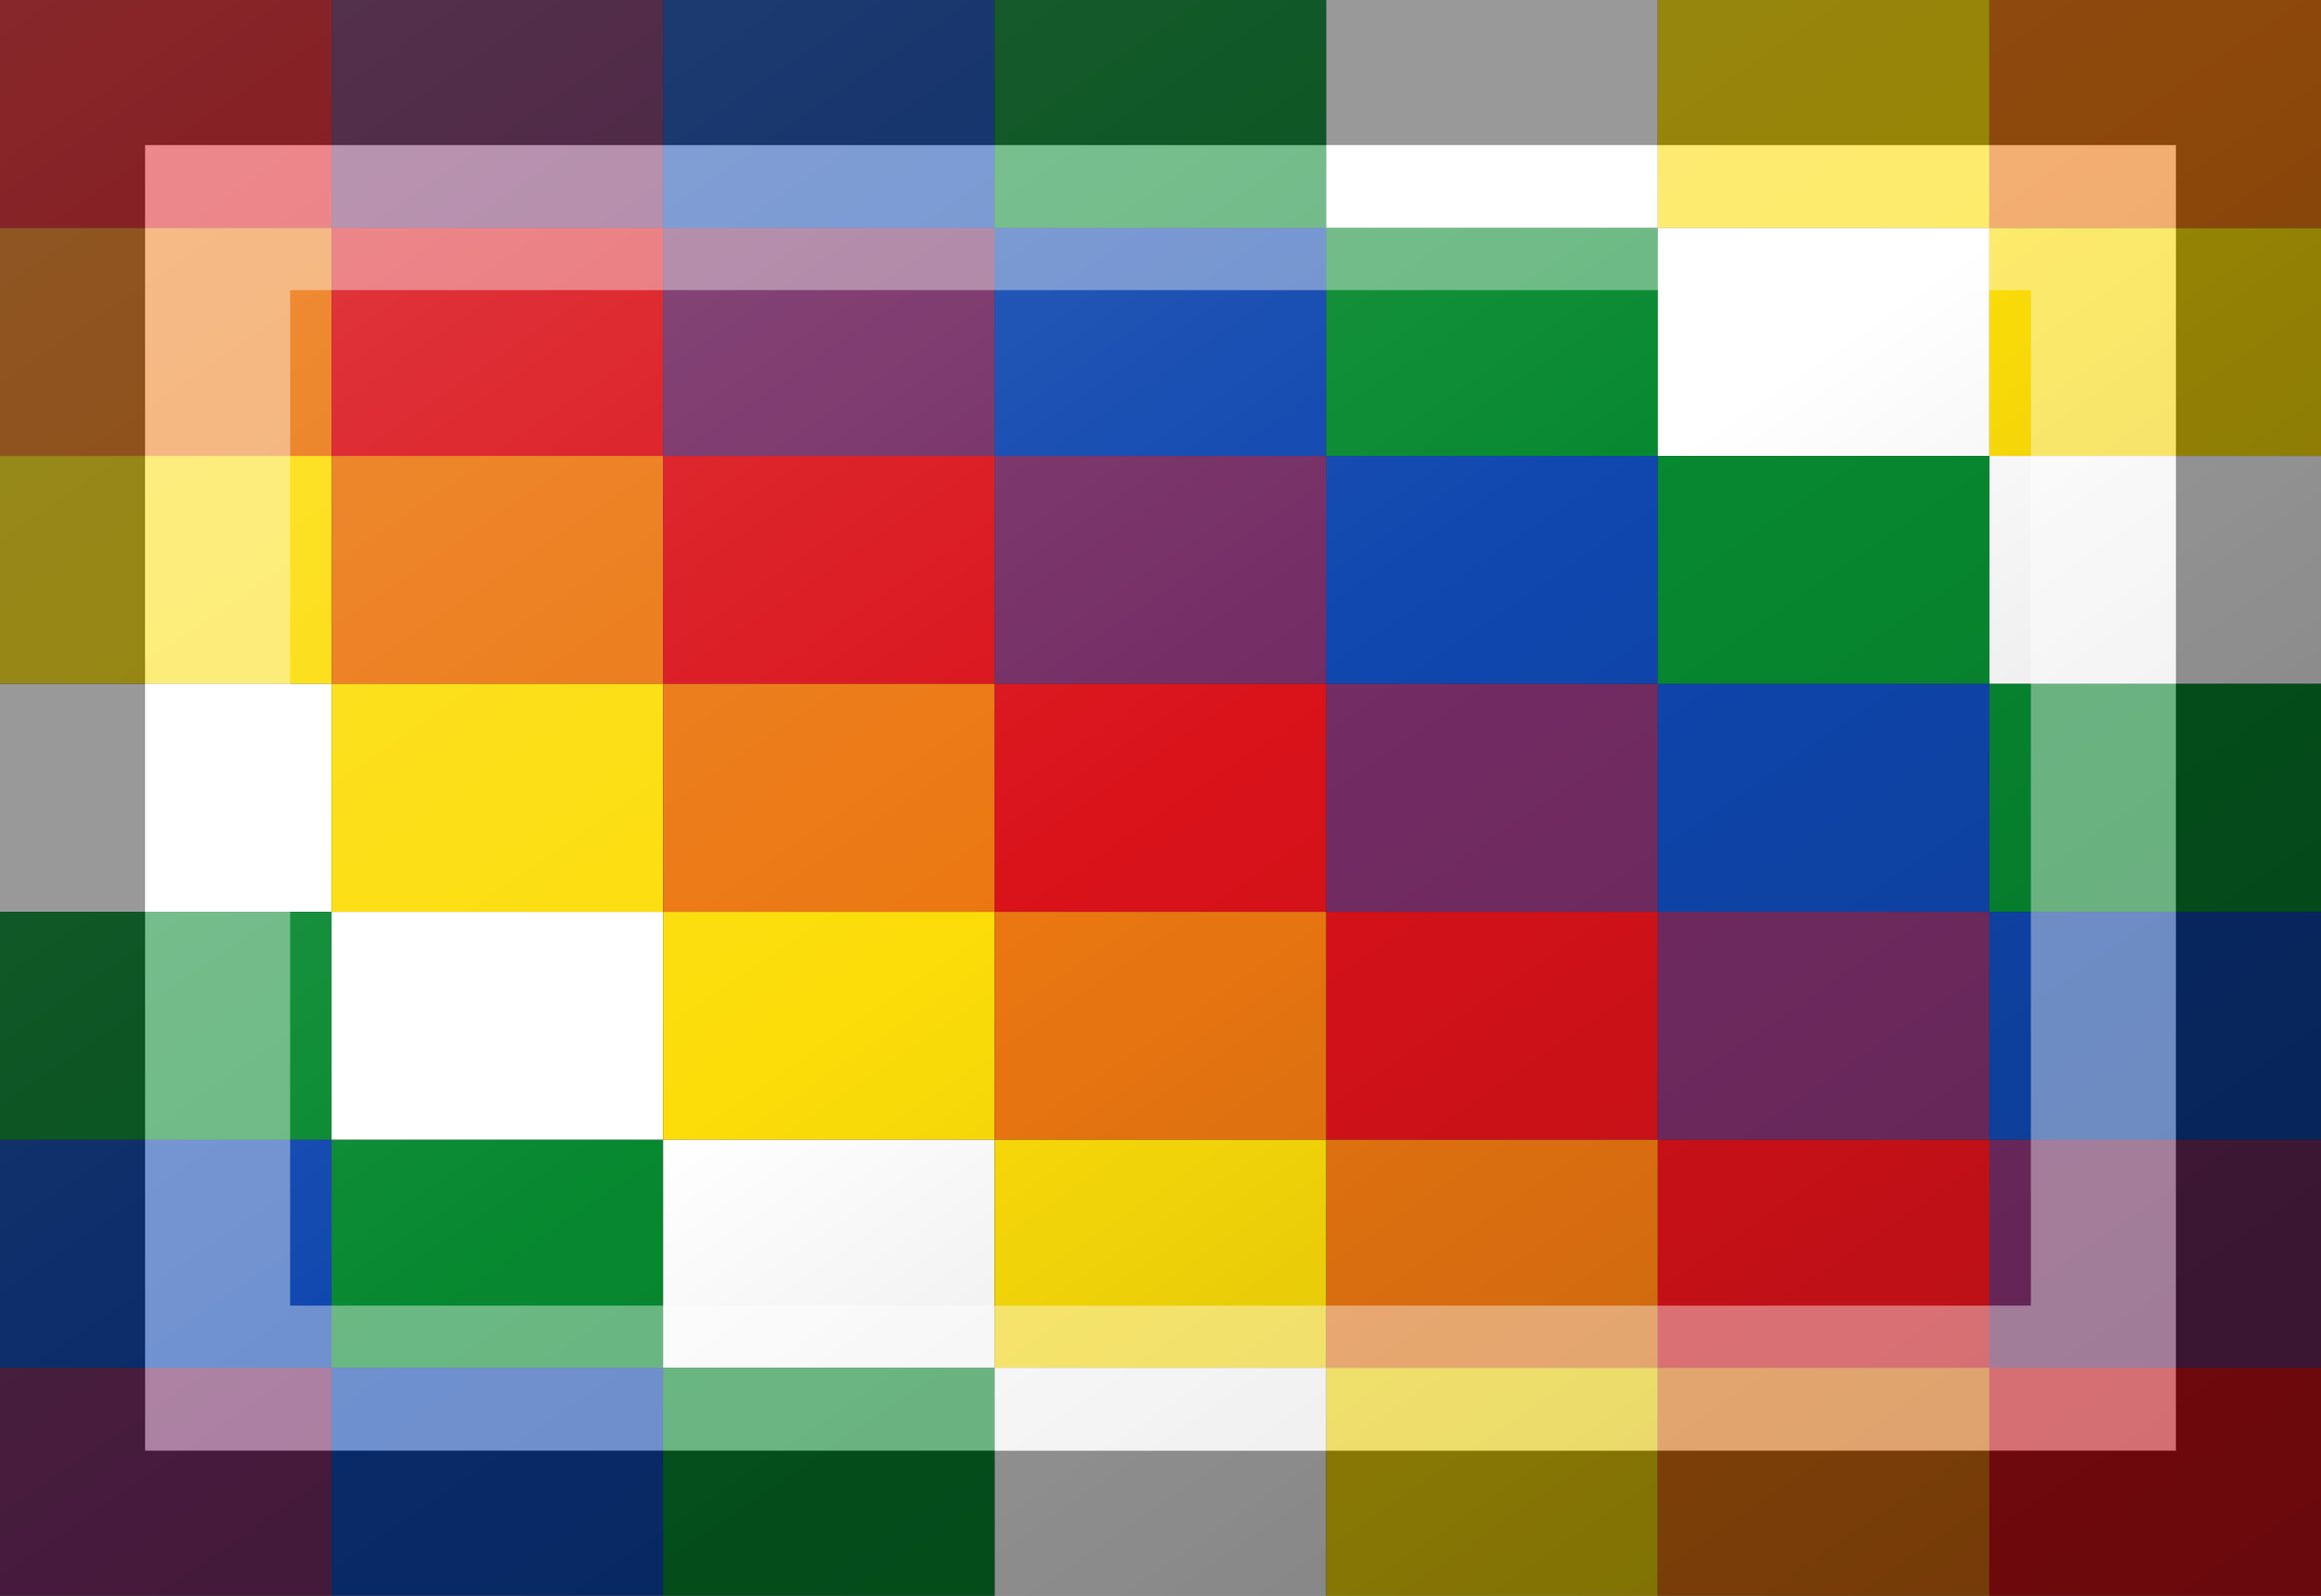 <?xml version="1.0"?>
<svg xmlns="http://www.w3.org/2000/svg" xmlns:xlink="http://www.w3.org/1999/xlink" version="1.1" width="576" height="396" viewBox="0 0 576 396">
<rect x="0" y="0" width="576" height="396" fill="#333333" stroke="none"/>
<!-- Generated by Kreative Vexillo v1.0 -->
<style>
.b{fill:rgb(15,71,175);}
.g{fill:rgb(7,137,48);}
.o{fill:rgb(235,119,17);}
.r{fill:rgb(218,18,26);}
.v{fill:rgb(116,44,100);}
.w{fill:rgb(255,255,255);}
.y{fill:rgb(252,221,9);}
</style>
<defs>
<linearGradient id="glaze" x1="0%" y1="0%" x2="100%" y2="100%">
<stop offset="0%" stop-color="rgb(255,255,255)" stop-opacity="0.2"/>
<stop offset="49.999%" stop-color="rgb(255,255,255)" stop-opacity="0.0"/>
<stop offset="50.001%" stop-color="rgb(0,0,0)" stop-opacity="0.0"/>
<stop offset="100%" stop-color="rgb(0,0,0)" stop-opacity="0.2"/>
</linearGradient>
</defs>
<g>
<g>
<rect x="0" y="0" width="82.286" height="56.571" class="r"/>
<rect x="82.286" y="0" width="82.286" height="56.571" class="v"/>
<rect x="164.571" y="0" width="82.286" height="56.571" class="b"/>
<rect x="246.857" y="0" width="82.286" height="56.571" class="g"/>
<rect x="329.143" y="0" width="82.286" height="56.571" class="w"/>
<rect x="411.429" y="0" width="82.286" height="56.571" class="y"/>
<rect x="493.714" y="0" width="82.286" height="56.571" class="o"/>
</g>
<g>
<rect x="0" y="56.571" width="82.286" height="56.571" class="o"/>
<rect x="82.286" y="56.571" width="82.286" height="56.571" class="r"/>
<rect x="164.571" y="56.571" width="82.286" height="56.571" class="v"/>
<rect x="246.857" y="56.571" width="82.286" height="56.571" class="b"/>
<rect x="329.143" y="56.571" width="82.286" height="56.571" class="g"/>
<rect x="411.429" y="56.571" width="82.286" height="56.571" class="w"/>
<rect x="493.714" y="56.571" width="82.286" height="56.571" class="y"/>
</g>
<g>
<rect x="0" y="113.143" width="82.286" height="56.571" class="y"/>
<rect x="82.286" y="113.143" width="82.286" height="56.571" class="o"/>
<rect x="164.571" y="113.143" width="82.286" height="56.571" class="r"/>
<rect x="246.857" y="113.143" width="82.286" height="56.571" class="v"/>
<rect x="329.143" y="113.143" width="82.286" height="56.571" class="b"/>
<rect x="411.429" y="113.143" width="82.286" height="56.571" class="g"/>
<rect x="493.714" y="113.143" width="82.286" height="56.571" class="w"/>
</g>
<g>
<rect x="0" y="169.714" width="82.286" height="56.571" class="w"/>
<rect x="82.286" y="169.714" width="82.286" height="56.571" class="y"/>
<rect x="164.571" y="169.714" width="82.286" height="56.571" class="o"/>
<rect x="246.857" y="169.714" width="82.286" height="56.571" class="r"/>
<rect x="329.143" y="169.714" width="82.286" height="56.571" class="v"/>
<rect x="411.429" y="169.714" width="82.286" height="56.571" class="b"/>
<rect x="493.714" y="169.714" width="82.286" height="56.571" class="g"/>
</g>
<g>
<rect x="0" y="226.286" width="82.286" height="56.571" class="g"/>
<rect x="82.286" y="226.286" width="82.286" height="56.571" class="w"/>
<rect x="164.571" y="226.286" width="82.286" height="56.571" class="y"/>
<rect x="246.857" y="226.286" width="82.286" height="56.571" class="o"/>
<rect x="329.143" y="226.286" width="82.286" height="56.571" class="r"/>
<rect x="411.429" y="226.286" width="82.286" height="56.571" class="v"/>
<rect x="493.714" y="226.286" width="82.286" height="56.571" class="b"/>
</g>
<g>
<rect x="0" y="282.857" width="82.286" height="56.571" class="b"/>
<rect x="82.286" y="282.857" width="82.286" height="56.571" class="g"/>
<rect x="164.571" y="282.857" width="82.286" height="56.571" class="w"/>
<rect x="246.857" y="282.857" width="82.286" height="56.571" class="y"/>
<rect x="329.143" y="282.857" width="82.286" height="56.571" class="o"/>
<rect x="411.429" y="282.857" width="82.286" height="56.571" class="r"/>
<rect x="493.714" y="282.857" width="82.286" height="56.571" class="v"/>
</g>
<g>
<rect x="0" y="339.429" width="82.286" height="56.571" class="v"/>
<rect x="82.286" y="339.429" width="82.286" height="56.571" class="b"/>
<rect x="164.571" y="339.429" width="82.286" height="56.571" class="g"/>
<rect x="246.857" y="339.429" width="82.286" height="56.571" class="w"/>
<rect x="329.143" y="339.429" width="82.286" height="56.571" class="y"/>
<rect x="411.429" y="339.429" width="82.286" height="56.571" class="o"/>
<rect x="493.714" y="339.429" width="82.286" height="56.571" class="r"/>
</g>
</g>
<g>
<rect x="0" y="0" width="576" height="396" fill="url(#glaze)"/>
<path d="M 36 36 L 540 36 L 540 360 L 36 360 Z M 72 72 L 72 324 L 504 324 L 504 72 Z" fill="rgb(255,255,255)" opacity="0.4"/>
<path d="M 0 0 L 576 0 L 576 396 L 0 396 Z M 36 36 L 36 360 L 540 360 L 540 36 Z" fill="rgb(0,0,0)" opacity="0.4"/>
</g>
</svg>
